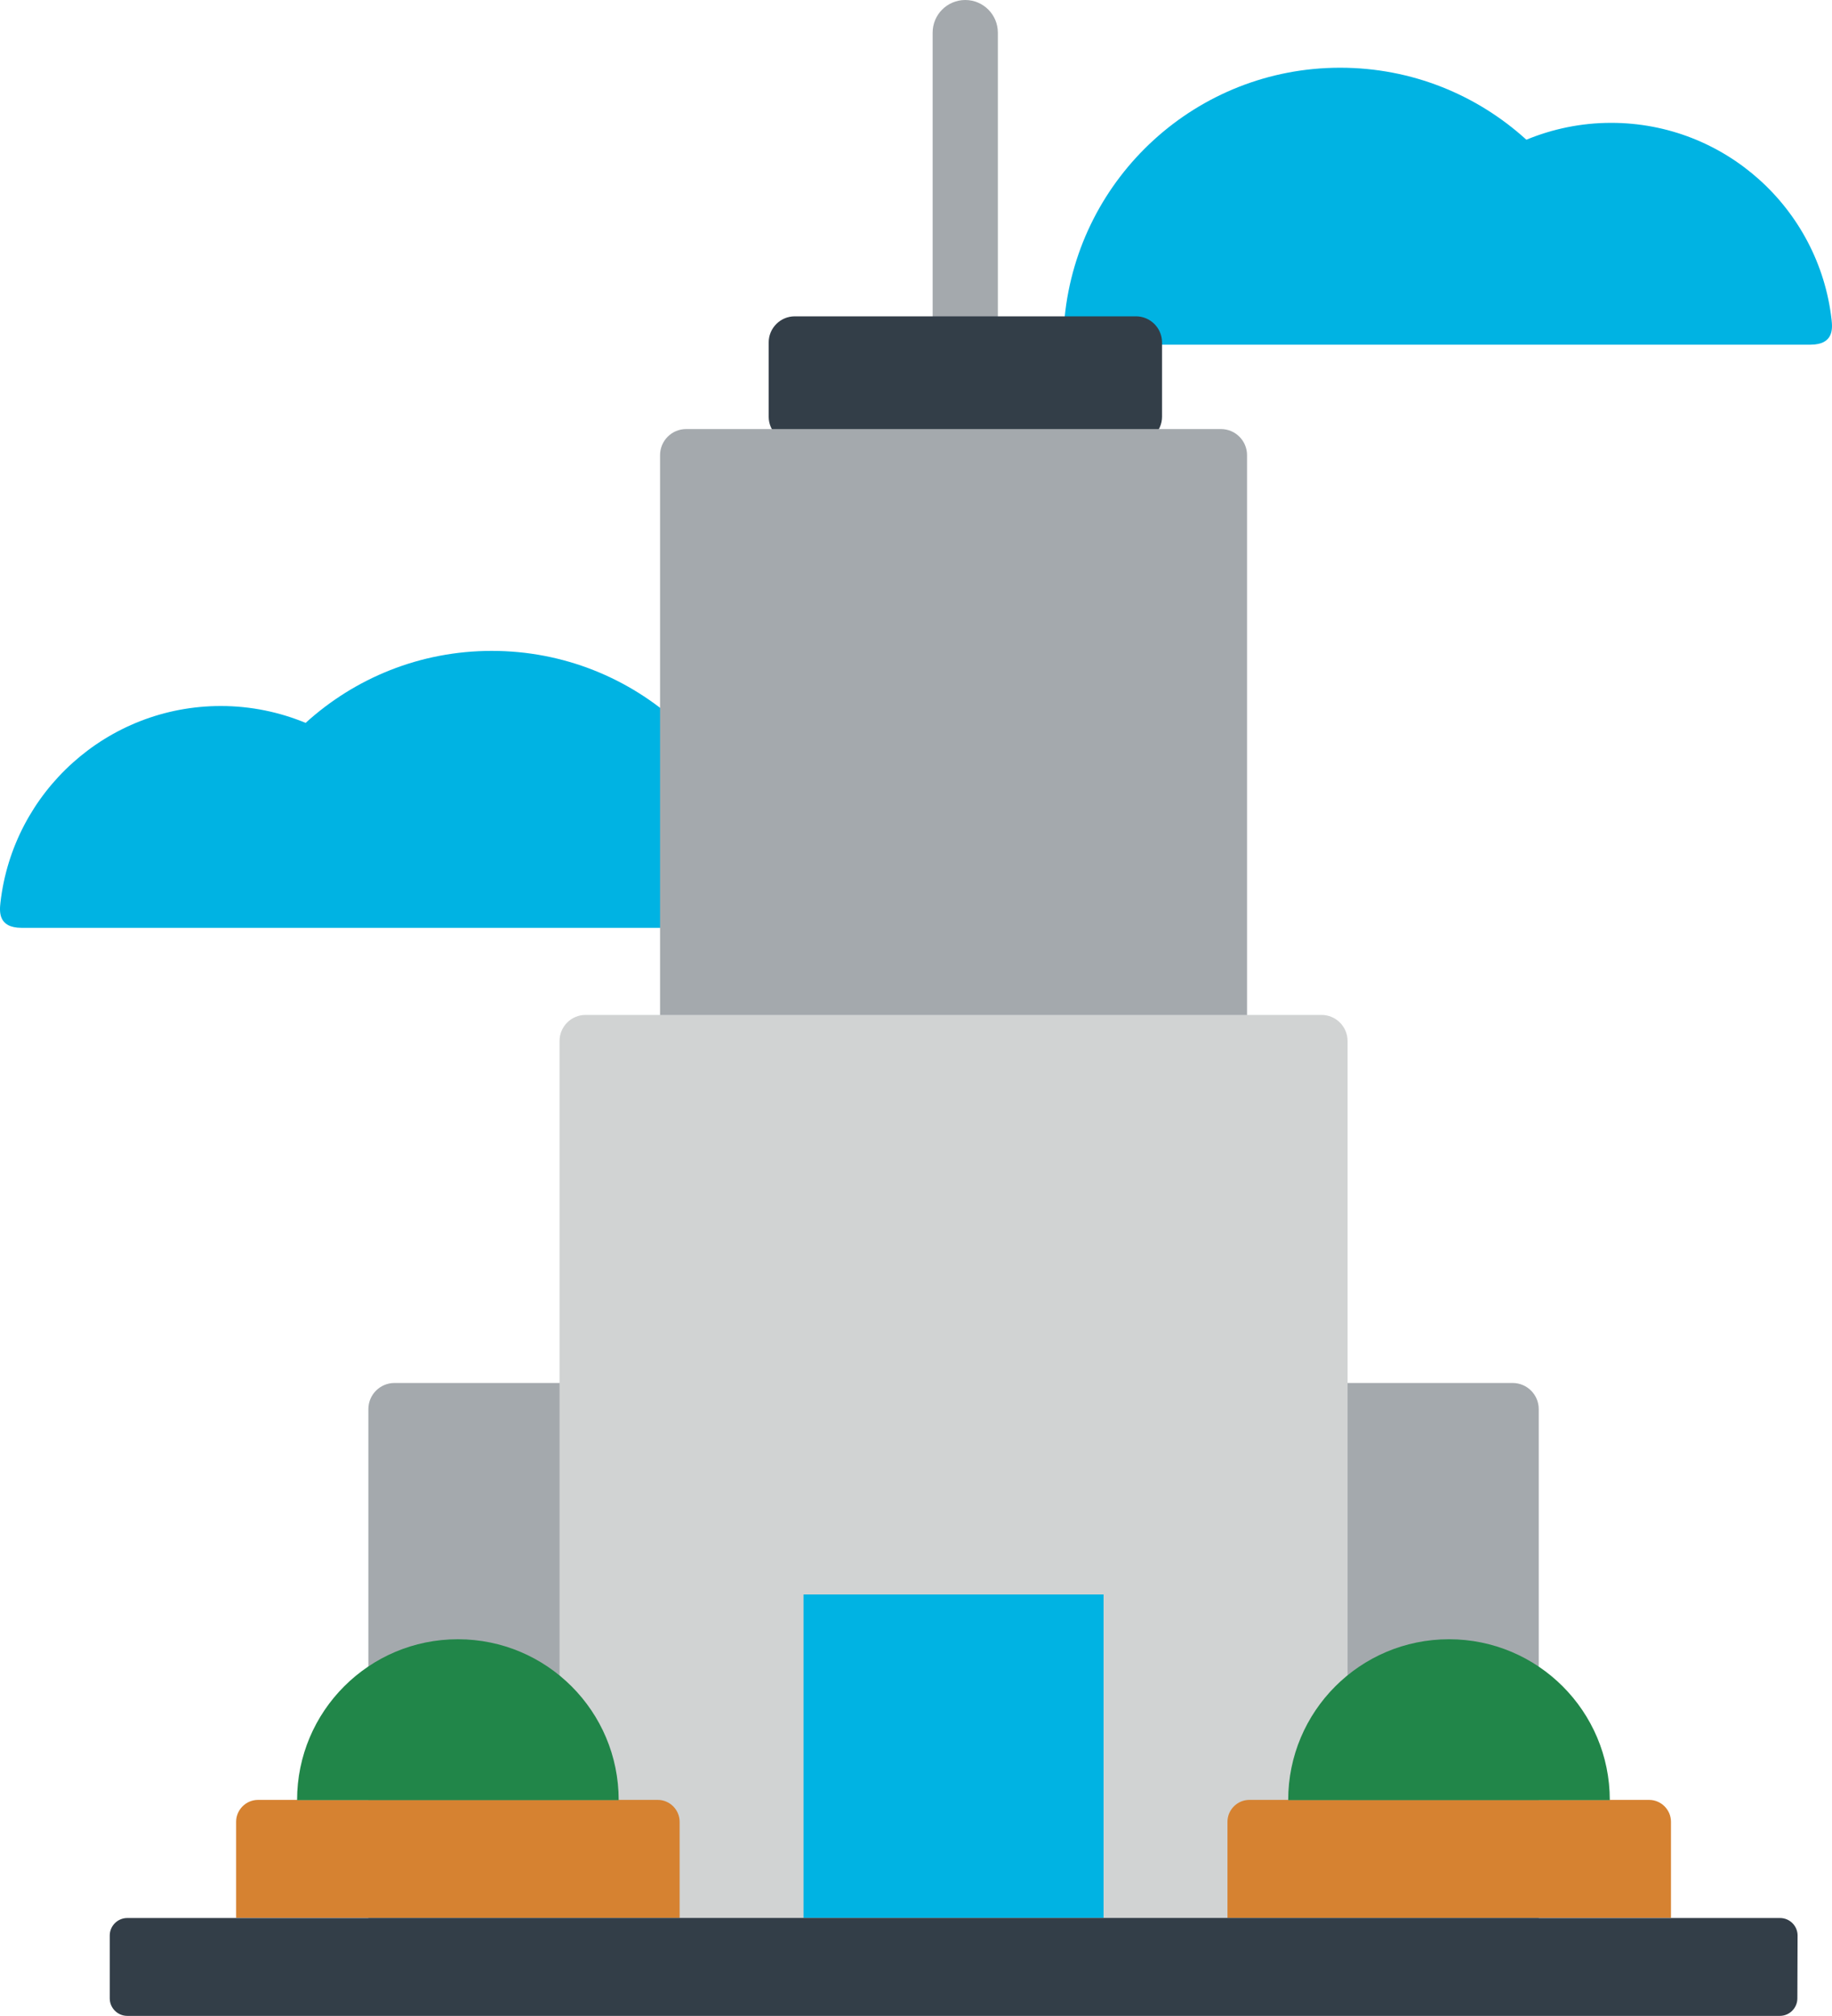<?xml version="1.0" encoding="UTF-8" standalone="no"?>
<!-- Uploaded to: SVG Repo, www.svgrepo.com, Generator: SVG Repo Mixer Tools -->

<svg
   width="127.28"
   height="140"
   viewBox="0 0 162.919 179.2"
   class="icon"
   version="1.1"
   id="svg198"
   sodipodi:docname="skyscraper-1-svgrepo-com.svg"
   inkscape:version="1.2.2 (732a01da63, 2022-12-09)"
   xmlns:inkscape="http://www.inkscape.org/namespaces/inkscape"
   xmlns:sodipodi="http://sodipodi.sourceforge.net/DTD/sodipodi-0.dtd"
   xmlns="http://www.w3.org/2000/svg"
   xmlns:svg="http://www.w3.org/2000/svg">
  <defs
     id="defs202" />
  <sodipodi:namedview
     id="namedview200"
     pagecolor="#ffffff"
     bordercolor="#000000"
     borderopacity="0.25"
     inkscape:showpageshadow="2"
     inkscape:pageopacity="0.0"
     inkscape:pagecheckerboard="0"
     inkscape:deskcolor="#d1d1d1"
     showgrid="false"
     inkscape:zoom="1.04625"
     inkscape:cx="317.32378"
     inkscape:cy="350.77658"
     inkscape:window-width="1920"
     inkscape:window-height="1017"
     inkscape:window-x="1912"
     inkscape:window-y="-8"
     inkscape:window-maximized="1"
     inkscape:current-layer="svg198" />
  <path
     d="m 136.839,125.26 c 0,-1.28 -1.04,-2.32 -2.32,-2.32 H 35.079 c -1.28,0 -2.32,1.04 -2.32,2.32 v 47.26 c 0,1.28 1.04,2.32 2.32,2.32 h 99.44 c 1.28,0 2.32,-1.04 2.32,-2.32 z"
     fill="#a4a9ad"
     id="path158"
     style="stroke-width:0.2" />
  <path
     d="m 43.419,122.94 h 82.74 v 47.54 H 43.419 Z"
     fill=""
     id="path160"
     style="stroke-width:0.2" />
  <path
     d="m 43.739,57.86 c -6.38,0 -12.18,2.42 -16.56,6.4 -2.32,-0.96 -4.88,-1.5 -7.54,-1.5 -10.12,0 -18.48,7.64 -19.6,17.48 -0.08,0.74 -0.24,2.24 1.88,2.24 H 66.359 c 1.28,0 1.96,-1.64 1.88,-2.44 -1.22,-12.46 -11.72,-22.18 -24.5,-22.18 z M 119.179,6.02 c 6.38,0 12.18,2.42 16.56,6.4 2.32,-0.96 4.88,-1.5 7.54,-1.5 10.12,0 18.48,7.64 19.6,17.48 0.08,0.74 0.24,2.24 -1.88,2.24 H 96.559 c -1.28,0 -1.96,-1.64 -1.88,-2.44 1.24,-12.46 11.74,-22.18 24.5,-22.18 z"
     fill="#00b3e3"
     id="path162"
     style="stroke-width:0.2" />
  <path
     d="m 85.839,34 c -1.6,0 -2.9,-1.3 -2.9,-2.9 V 2.9 c 0,-1.6 1.3,-2.9 2.9,-2.9 1.6,0 2.9,1.3 2.9,2.9 v 28.2 c 0,1.6 -1.28,2.9 -2.9,2.9 z"
     fill="#a4a9ad"
     id="path164"
     style="stroke-width:0.2" />
  <path
     d="m 82.959,24.62 h 5.8 v 6.46 h -5.8 z"
     fill=""
     id="path166"
     style="stroke-width:0.2" />
  <path
     d="m 103.339,30.44 c 0,-1.28 -1.04,-2.32 -2.32,-2.32 H 70.679 c -1.28,0 -2.32,1.04 -2.32,2.32 v 6.6 c 0,1.28 1.04,2.32 2.32,2.32 h 30.34 c 1.28,0 2.32,-1.04 2.32,-2.32 z"
     fill="#333e48"
     id="path168"
     style="stroke-width:0.2" />
  <path
     d="m 68.359,34.5 h 34.98 v 4.84 H 68.359 Z"
     fill=""
     id="path170"
     style="stroke-width:0.2" />
  <path
     d="m 110.899,40.46 c 0,-1.28 -1.04,-2.32 -2.32,-2.32 H 61.019 c -1.28,0 -2.32,1.04 -2.32,2.32 v 50.4 c 0,1.28 1.04,2.32 2.32,2.32 h 47.56 c 1.28,0 2.32,-1.04 2.32,-2.32 z"
     fill="#a4a9ad"
     id="path172"
     style="stroke-width:0.2" />
  <path
     d="M 58.699,84.24 H 110.899 V 93.2 H 58.699 Z"
     fill=""
     id="path174"
     style="stroke-width:0.2" />
  <path
     d="M 119.839,170.48 V 92.54 c 0,-1.28 -1.04,-2.32 -2.32,-2.32 H 52.079 c -1.28,0 -2.32,1.04 -2.32,2.32 v 77.94 z"
     fill="#d1d3d3"
     id="path176"
     style="stroke-width:0.2" />
  <path
     d="m 71.459,141.74 h 26.68 v 28.74 h -26.68 z"
     fill="#00b3e3"
     id="path178"
     style="stroke-width:0.2" />
  <path
     d="m 81.899,141.74 h 5.8 v 28.74 h -5.8 z"
     fill=""
     id="path180"
     style="stroke-width:0.2" />
  <path
     d="m 159.839,177.64 c 0,0.86 -0.7,1.56 -1.56,1.56 H 11.319 c -0.86,0 -1.56,-0.7 -1.56,-1.56 v -5.58 c 0,-0.86 0.7,-1.56 1.56,-1.56 H 158.299 c 0.86,0 1.56,0.7 1.56,1.56 z"
     fill="#333e48"
     id="path182"
     style="stroke-width:0.2" />
  <path
     d="m 49.759,108.14 h 70.06 v 5.8 H 49.759 Z m 0,19.32 h 70.06 v 5.8 H 49.759 Z m 8.94,-61.46 h 52.2 v 5.8 H 58.699 Z m 0,-14.58 h 52.2 v 5.8 H 58.699 Z"
     fill=""
     id="path184"
     style="stroke-width:0.2" />
  <path
     d="m 60.439,170.48 v -8.54 c 0,-1.06 -0.88,-1.94 -1.94,-1.94 h -35.56 c -1.06,0 -1.94,0.88 -1.94,1.94 v 8.54 z"
     fill="#d68231"
     id="path186"
     style="stroke-width:0.2" />
  <path
     d="m 55.019,160.02 c 0,-7.9 -6.4,-14.3 -14.3,-14.3 -7.9,0 -14.3,6.4 -14.3,14.3 z"
     fill="#218649"
     id="path188"
     style="stroke-width:0.2" />
  <path
     d="m 54.639,156.74 h -27.84 c -0.24,1.06 -0.38,2.14 -0.38,3.28 h 28.62 c -0.02,-1.14 -0.14,-2.22 -0.4,-3.28 z"
     fill=""
     id="path190"
     style="stroke-width:0.2" />
  <path
     d="m 109.159,170.48 v -8.54 c 0,-1.06 0.88,-1.94 1.94,-1.94 h 35.56 c 1.06,0 1.94,0.88 1.94,1.94 v 8.54 z"
     fill="#d68231"
     id="path192"
     style="stroke-width:0.2" />
  <path
     d="m 114.559,160.02 c 0,-7.9 6.4,-14.3 14.3,-14.3 7.9,0 14.3,6.4 14.3,14.3 z"
     fill="#218649"
     id="path194"
     style="stroke-width:0.2" />
  <path
     d="m 114.939,156.74 h 27.84 c 0.24,1.06 0.38,2.14 0.38,3.28 h -28.6 c 0,-1.14 0.14,-2.22 0.38,-3.28 z"
     fill=""
     id="path196"
     style="stroke-width:0.2" />
</svg>
